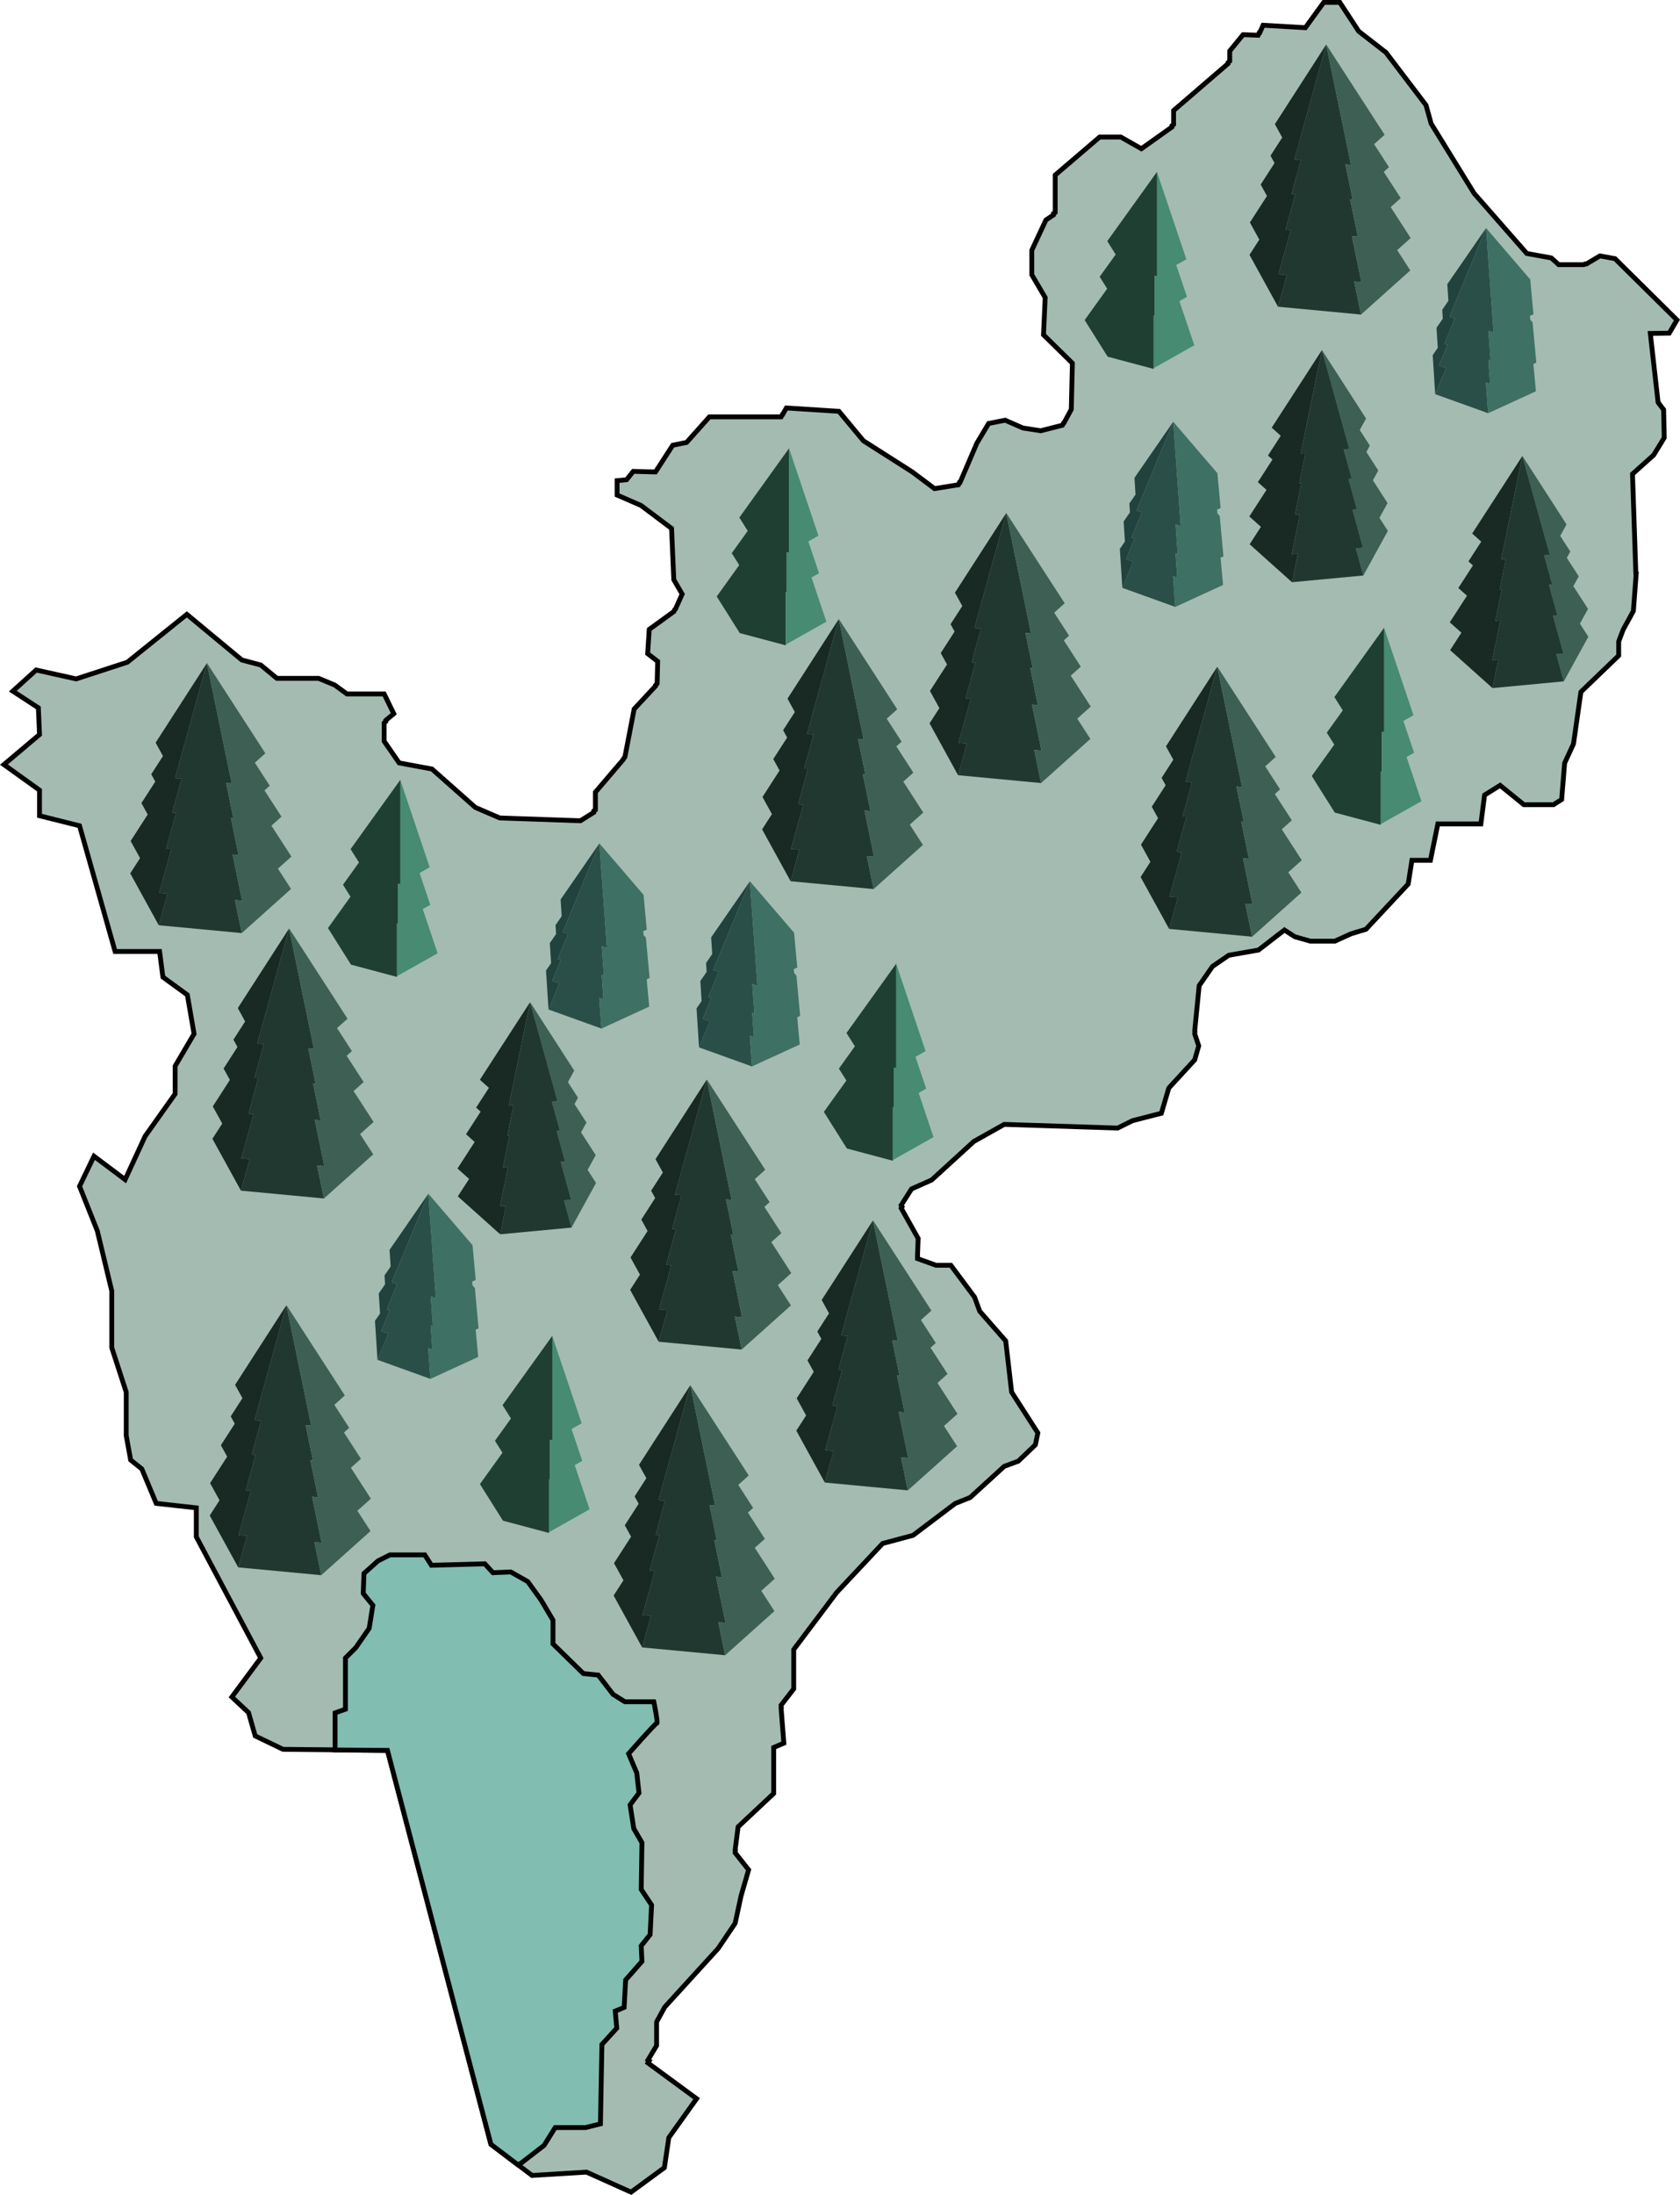 <svg id="Layer_1" data-name="Layer 1" xmlns="http://www.w3.org/2000/svg" viewBox="0 0 347.514 453.696">
  <g>
    <polygon points="345.283 68.871 341.373 68.926 342.977 83.14 343.148 83.365 343.157 83.375 343.157 83.411 344.13 84.681 344.247 90.5 342.058 94.067 337.689 97.977 338.382 118.56 338.455 118.578 337.869 126.307 335.761 130.145 334.833 132.595 334.833 135.513 327.014 143.026 325.483 153.755 323.645 157.745 323.033 165.258 321.348 166.33 315.214 166.33 310.304 162.34 307.088 164.339 306.323 170.312 297.423 170.312 295.891 177.824 292.063 177.824 291.288 182.734 282.55 192.084 279.488 193.012 276.109 194.543 271.056 194.543 267.831 193.625 265.687 192.237 260.318 196.381 254.184 197.453 250.815 199.759 248.049 203.741 247.13 213.091 247.175 213.235 247.13 213.704 247.959 216.181 247.13 219.073 241.771 224.901 240.23 230.116 234.258 231.648 231.186 233.179 207.729 232.414 201.441 235.945 192.704 243.917 188.56 245.755 186.416 249.124 186.596 249.448 186.416 249.736 189.92 255.988 189.785 259.555 189.803 259.564 189.785 260.158 193.622 261.537 196.685 261.537 201.595 268.131 202.666 271.049 208.035 277.175 209.26 287.759 214.683 296.191 214.17 298.65 210.639 302.028 207.729 303.1 200.676 309.541 197.604 310.766 188.866 317.36 182.578 319.044 173.075 329.161 164.184 340.97 164.184 349.095 161.572 352.473 161.617 353.023 161.572 353.077 162.139 360.32 160.04 361.211 160.04 370.715 152.68 377.615 152.068 382.371 152.131 382.452 152.068 382.975 154.851 386.506 153.293 391.875 152.068 397.55 148.546 402.766 137.502 414.873 135.817 417.944 135.817 422.845 134.043 425.808 134.295 425.989 134.034 426.421 144.096 433.808 138.349 441.852 137.43 448.067 130.53 453.121 121.323 448.986 110.054 449.671 101.551 443.239 80.156 361.815 69.311 361.698 58.537 361.59 52.79 358.824 51.411 353.996 47.961 350.78 53.934 342.727 40.602 317.657 40.602 311.676 32.314 310.757 29.333 303.632 27.027 301.785 26.108 296.731 26.108 287.759 23.117 278.562 23.117 266.833 20.126 254.411 16.451 245.214 19.442 238.998 25.883 243.827 30.017 234.864 36.224 226.117 36.224 220.37 40.142 213.704 38.755 205.65 33.702 201.975 33.008 196.678 23.811 196.678 16.451 170.69 8.173 168.618 8.173 163.33 0.813 158.043 8.173 151.836 7.938 146.314 2.651 142.864 7.479 138.495 15.757 140.333 26.342 136.883 38.647 126.992 50.024 136.423 53.934 137.459 57.276 140.216 65.897 140.216 69.23 141.594 71.761 143.441 79.463 143.441 81.454 147.53 79.805 148.899 79.805 149.134 79.463 149.422 79.463 153.214 82.571 157.7 89.354 158.961 98.326 166.898 103.388 169.078 120.062 169.654 122.819 167.934 122.819 167.636 123.161 167.42 123.161 163.745 128.917 157.007 128.944 156.863 129.259 156.493 131.178 146.557 135.583 141.828 135.583 141.675 135.925 141.315 136.043 136.711 133.971 135.108 134.295 130.1 139.385 126.415 139.565 126.01 139.718 125.902 141.105 122.803 139.376 119.812 138.916 109.228 132.592 104.48 127.647 102.328 127.647 99.355 129.602 99.166 130.989 97.436 135.583 97.553 135.916 97.04 135.925 97.04 139.159 92.031 142.024 91.455 146.744 86.167 161.572 86.167 161.86 85.654 161.914 85.654 162.661 84.329 173.534 85.023 178.597 91.112 188.713 97.553 193.316 101.003 198.262 100.202 198.469 99.706 198.604 99.688 202.054 91.635 204.504 87.536 207.918 86.861 211.603 88.473 215.278 89.041 219.764 87.897 220.034 87.401 220.106 87.383 221.601 84.618 221.827 75.078 215.854 69.214 216.197 61.503 213.431 56.792 213.431 51.729 216.35 45.477 217.926 44.423 217.926 44.135 218.268 43.91 218.268 36.19 227.466 28.326 231.835 28.326 236.096 30.74 242.419 26.254 242.419 25.984 242.761 25.741 242.761 22.849 254.031 13.147 254.031 12.931 254.373 12.634 254.373 10.544 257.138 7.166 260.246 7.283 260.471 6.77 260.58 6.77 261.273 5.22 270.02 5.725 273.812 0.5 277.145 0.5 281.055 6.472 286.694 10.85 294.972 21.732 296.044 25.57 304.935 39.983 315.826 52.396 320.88 53.314 322.42 54.702 327.627 54.702 327.852 54.567 328.149 54.567 330.942 52.9 334.068 53.468 346.886 66.142 345.283 68.871" fill="#a4bbb2" stroke="#010101" stroke-miterlimit="10"/>
    <path d="M153.217,379.4v-7.667l2.146-.766v-10.58l2.147-2.147,2.76-3.986.766-4.753-1.993-2.454.153-4.14,2.914-2.606,2.453-1.227h7.206l1.38,2.147,11.04-.307,1.687,1.84,3.68-.153,3.526,1.993,2.76,3.833,2.453,4.14v4.907l6.287,6.133,3.067.307,3.066,3.986,2.453,1.533h5.98s.92,4.447.614,4.447-5.827,6.286-5.827,6.286l1.687,3.987.46,4.14-1.84,2.453.766,4.907,1.687,2.913-.153,9.66,2.146,3.22-.306,6.133-1.84,2.3.153,3.22-3.373,3.833-.307,5.673-1.84.767.307,3.526-3.067,3.374-.306,16.406-3.067.766h-6.287l-2.3,3.68L191.7,464.8l-.678.336-5.566-4.227-21.4-81.424Z" transform="translate(-83.907 -17.672)" fill="#81bdb1" stroke="#010101" stroke-miterlimit="10"/>
    <g>
      <polygon points="186.376 301.234 187.785 308.065 170.617 306.451 172.426 299.922 170.694 299.758 173.222 290.64 172.168 290.54 174.199 283.21 174.197 283.21 173.408 283.136 173.837 281.586 175.343 276.156 173.991 276.029 174.599 273.837 176.724 266.164 176.727 266.162 178.094 261.228 180.582 252.256 182.179 260.003 182.978 263.882 184.511 271.321 184.513 271.324 184.513 271.326 185.709 277.131 184.556 277.022 184.553 277.022 184.91 278.753 184.913 278.758 186.059 284.324 185.54 284.275 187.12 291.947 185.9 291.833 185.898 291.833 187.865 301.373 186.379 301.234 186.376 301.234" fill="#213831"/>
      <polygon points="195.264 294.75 197.978 298.945 187.785 308.065 186.379 301.234 187.865 301.373 185.9 291.833 187.12 291.947 185.54 284.275 186.059 284.324 184.913 278.758 184.91 278.753 184.556 277.022 185.709 277.131 184.513 271.326 184.513 271.324 182.983 263.89 182.184 260.01 180.584 252.241 192.664 270.907 190.494 272.849 193.57 277.604 192.486 278.574 195.998 284.002 193.92 285.862 198.055 292.252 195.264 294.75" fill="#3d5f54"/>
      <polygon points="180.579 252.256 178.094 261.228 178.091 261.233 176.727 266.162 176.724 266.164 174.599 273.837 173.991 276.029 175.343 276.156 173.837 281.586 173.408 283.136 174.197 283.21 172.168 290.54 173.222 290.64 170.694 299.758 172.426 299.922 170.617 306.451 164.719 295.727 166.748 292.579 164.798 289.035 168.328 283.56 167.031 281.199 169.898 276.754 169.062 275.233 171.486 271.475 169.967 268.712 180.579 252.256" fill="#192924"/>
    </g>
    <g>
      <polygon points="65.038 318.767 66.447 325.599 49.279 323.984 51.088 317.455 49.356 317.292 51.884 308.173 50.83 308.074 52.861 300.744 52.859 300.744 52.07 300.669 52.499 299.119 54.005 293.689 52.653 293.563 53.261 291.37 55.386 283.698 55.389 283.695 56.756 278.761 59.244 269.789 60.841 277.536 61.64 281.416 63.173 288.855 63.175 288.857 63.175 288.86 64.371 294.664 63.218 294.555 63.215 294.555 63.572 296.286 63.575 296.291 64.721 301.858 64.202 301.808 65.782 309.48 64.562 309.366 64.56 309.366 66.527 318.906 65.041 318.767 65.038 318.767" fill="#213831"/>
      <polygon points="73.926 312.283 76.64 316.478 66.447 325.599 65.041 318.767 66.527 318.906 64.562 309.366 65.782 309.48 64.202 301.808 64.721 301.858 63.575 296.291 63.572 296.286 63.218 294.555 64.371 294.664 63.175 288.86 63.175 288.857 61.645 281.423 60.846 277.543 59.246 269.774 71.326 288.44 69.156 290.383 72.232 295.138 71.148 296.108 74.66 301.535 72.582 303.396 76.717 309.785 73.926 312.283" fill="#3d5f54"/>
      <polygon points="59.241 269.789 56.756 278.761 56.753 278.766 55.389 283.695 55.386 283.698 53.261 291.37 52.653 293.563 54.005 293.689 52.499 299.119 52.07 300.669 52.859 300.744 50.83 308.074 51.884 308.173 49.356 317.292 51.088 317.455 49.279 323.984 43.381 313.261 45.41 310.113 43.46 306.568 46.99 301.094 45.693 298.732 48.56 294.287 47.724 292.766 50.148 289.008 48.63 286.245 59.241 269.789" fill="#192924"/>
    </g>
    <g>
      <polygon points="148.59 335.312 149.999 342.144 132.831 340.529 134.639 334 132.908 333.836 135.436 324.718 134.381 324.619 136.413 317.289 136.411 317.289 135.622 317.214 136.051 315.664 137.557 310.234 136.205 310.108 136.812 307.915 138.938 300.243 138.941 300.24 140.307 295.306 142.795 286.334 144.393 294.081 145.192 297.96 146.725 305.4 146.727 305.402 146.727 305.405 147.923 311.209 146.769 311.1 146.767 311.1 147.124 312.831 147.126 312.836 148.272 318.403 147.754 318.353 149.334 326.025 148.114 325.911 148.111 325.911 150.078 335.451 148.592 335.312 148.59 335.312" fill="#213831"/>
      <polygon points="157.478 328.828 160.191 333.023 149.999 342.144 148.592 335.312 150.078 335.451 148.114 325.911 149.334 326.025 147.754 318.353 148.272 318.403 147.126 312.836 147.124 312.831 146.769 311.1 147.923 311.209 146.727 305.405 146.727 305.402 145.197 297.968 144.398 294.088 142.798 286.319 154.878 304.985 152.708 306.928 155.784 311.683 154.7 312.653 158.212 318.08 156.133 319.94 160.268 326.33 157.478 328.828" fill="#3d5f54"/>
      <polygon points="142.793 286.334 140.307 295.306 140.305 295.311 138.941 300.24 138.938 300.243 136.812 307.915 136.205 310.108 137.557 310.234 136.051 315.664 135.622 317.214 136.411 317.289 134.381 324.619 135.436 324.718 132.908 333.836 134.639 334 132.831 340.529 126.932 329.806 128.962 326.658 127.012 323.113 130.542 317.639 129.244 315.277 132.112 310.832 131.276 309.311 133.699 305.553 132.181 302.79 142.793 286.334" fill="#192924"/>
    </g>
    <g>
      <polygon points="280.122 58.185 281.531 65.017 264.363 63.402 266.171 56.873 264.44 56.709 266.968 47.591 265.913 47.492 267.945 40.162 267.943 40.162 267.154 40.087 267.583 38.537 269.089 33.107 267.737 32.981 268.344 30.788 270.47 23.115 270.473 23.113 271.839 18.179 274.327 9.207 275.925 16.954 276.724 20.833 278.257 28.273 278.259 28.275 278.259 28.277 279.455 34.082 278.301 33.973 278.299 33.973 278.656 35.704 278.658 35.709 279.804 41.275 279.286 41.226 280.866 48.898 279.646 48.784 279.643 48.784 281.61 58.324 280.124 58.185 280.122 58.185" fill="#213831"/>
      <polygon points="289.01 51.701 291.723 55.896 281.531 65.017 280.124 58.185 281.61 58.324 279.646 48.784 280.866 48.898 279.286 41.226 279.804 41.275 278.658 35.709 278.656 35.704 278.301 33.973 279.455 34.082 278.259 28.277 278.259 28.275 276.729 20.841 275.93 16.961 274.33 9.192 286.41 27.858 284.24 29.801 287.316 34.556 286.232 35.526 289.744 40.953 287.665 42.813 291.8 49.203 289.01 51.701" fill="#3d5f54"/>
      <polygon points="274.325 9.207 271.839 18.179 271.837 18.184 270.473 23.113 270.47 23.115 268.344 30.788 267.737 32.981 269.089 33.107 267.583 38.537 267.154 40.087 267.943 40.162 265.913 47.492 266.968 47.591 264.44 56.709 266.171 56.873 264.363 63.402 258.464 52.679 260.493 49.531 258.544 45.986 262.074 40.511 260.776 38.15 263.644 33.705 262.808 32.184 265.231 28.426 263.713 25.663 274.325 9.207" fill="#192924"/>
    </g>
    <g>
      <polygon points="48.599 186.039 50.008 192.87 32.84 191.255 34.648 184.726 32.917 184.563 35.445 175.444 34.39 175.345 36.422 168.015 36.42 168.015 35.631 167.941 36.06 166.39 37.566 160.96 36.214 160.834 36.821 158.641 38.947 150.969 38.95 150.966 40.316 146.033 42.804 137.06 44.402 144.807 45.201 148.687 46.734 156.126 46.736 156.128 46.736 156.131 47.932 161.935 46.778 161.826 46.776 161.826 47.133 163.558 47.135 163.563 48.281 169.129 47.763 169.079 49.343 176.752 48.123 176.637 48.12 176.637 50.087 186.178 48.601 186.039 48.599 186.039" fill="#213831"/>
      <polygon points="57.487 179.555 60.2 183.749 50.008 192.87 48.601 186.039 50.087 186.178 48.123 176.637 49.343 176.752 47.763 169.079 48.281 169.129 47.135 163.563 47.133 163.558 46.778 161.826 47.932 161.935 46.736 156.131 46.736 156.128 45.206 148.694 44.407 144.815 42.807 137.046 54.887 155.712 52.717 157.654 55.793 162.409 54.709 163.379 58.221 168.806 56.142 170.667 60.277 177.057 57.487 179.555" fill="#3d5f54"/>
      <polygon points="42.802 137.06 40.316 146.033 40.314 146.038 38.95 150.966 38.947 150.969 36.821 158.641 36.214 160.834 37.566 160.96 36.06 166.39 35.631 167.941 36.42 168.015 34.39 175.345 35.445 175.444 32.917 184.563 34.648 184.726 32.84 191.255 26.941 180.532 28.97 177.384 27.021 173.839 30.551 168.365 29.253 166.003 32.121 161.558 31.285 160.038 33.708 156.28 32.19 153.516 42.802 137.06" fill="#192924"/>
    </g>
    <g>
      <polygon points="328.553 131.622 323.484 140.841 321.929 135.228 323.416 135.087 321.245 127.248 322.151 127.163 320.404 120.862 321.085 120.798 320.718 119.473 320.718 119.471 319.421 114.797 320.581 114.688 320.057 112.799 320.057 112.796 318.231 106.209 318.231 106.205 318.225 106.183 317.056 101.961 317.054 101.959 314.92 94.25 324.042 108.397 322.737 110.771 324.821 114.003 324.102 115.311 326.567 119.132 325.452 121.162 328.487 125.869 326.808 128.918 328.553 131.622" fill="#3d5f54"/>
      <polygon points="308.723 142.229 309.934 136.356 309.932 136.356 308.656 136.476 310.348 128.274 310.345 128.274 309.294 128.372 310.655 121.776 310.652 121.776 310.207 121.819 311.192 117.038 311.192 117.036 311.501 115.541 311.499 115.541 310.51 115.635 311.537 110.645 311.54 110.643 312.857 104.245 313.544 100.91 314.917 94.25 317.054 101.959 318.225 106.183 318.231 106.205 318.231 106.209 320.057 112.796 320.057 112.799 320.581 114.688 319.421 114.797 320.718 119.471 320.718 119.473 321.085 120.798 320.404 120.862 322.151 127.163 321.245 127.248 321.243 127.248 323.416 135.087 321.929 135.228 321.927 135.228 323.484 140.841 308.723 142.229" fill="#213831"/>
      <polygon points="314.915 94.237 313.54 100.916 312.853 104.249 311.537 110.645 310.51 115.635 311.499 115.541 311.192 117.036 311.192 117.038 310.207 121.819 310.652 121.776 309.294 128.372 310.345 128.274 308.656 136.476 309.932 136.356 308.723 142.229 299.962 134.388 302.295 130.784 299.894 128.635 303.449 123.141 301.662 121.542 304.681 116.876 303.752 116.042 306.396 111.956 304.528 110.284 314.915 94.237" fill="#192924"/>
    </g>
    <g>
      <polygon points="82.961 265.22 82.765 265.694 82.659 265.658 82.961 265.22" fill="#21423d"/>
      <polygon points="82.961 265.22 82.765 265.694 82.659 265.658 82.961 265.22" fill="#21423d"/>
      <polygon points="82.961 265.22 82.765 265.694 82.659 265.658 82.961 265.22" fill="#2a4f48"/>
      <g>
        <polygon points="88.607 246.744 84.711 256.15 82.636 261.162 81.017 265.067 82.135 265.469 81.16 267.828 79.984 270.665 80.613 270.891 78.848 275.151 80.318 275.679 78.081 281.081 77.566 273.024 78.616 271.507 78.349 267.36 79.652 265.475 79.534 263.638 80.808 261.796 80.586 258.342 88.607 246.744" fill="#21423d"/>
        <polygon points="89.537 274.103 89.079 273.938 89.44 278.961 88.575 278.649 89.031 285.02 78.081 281.081 80.318 275.679 78.848 275.151 80.613 270.891 79.984 270.665 81.16 267.828 82.135 265.469 81.017 265.067 82.636 261.162 84.711 256.15 88.607 246.744 89.042 252.825 89.103 253.674 89.103 253.676 89.257 255.798 89.343 257.01 89.343 257.012 89.706 262.076 89.706 262.078 89.844 263.986 89.844 263.988 90.158 268.356 89.097 267.974 89.537 274.103" fill="#2a4f48"/>
        <polygon points="82.961 265.22 82.765 265.694 82.659 265.658 82.961 265.22" fill="#2a4f48"/>
        <polygon points="98.393 274.85 98.912 280.485 89.031 285.02 88.575 278.649 89.44 278.961 89.079 273.938 89.537 274.103 89.097 267.974 90.158 268.356 89.844 263.988 89.844 263.986 89.706 262.078 89.706 262.076 89.343 257.012 89.343 257.01 89.257 255.798 89.103 253.676 89.103 253.674 89.042 252.825 88.607 246.744 97.742 257.383 98.404 264.57 97.675 264.904 97.747 265.688 98.228 266.247 98.995 274.575 98.393 274.85" fill="#3e7063"/>
      </g>
    </g>
    <g>
      <polygon points="239.343 35.503 239.343 57.131 238.839 56.997 238.839 65.252 238.643 65.199 238.643 76.265 229.123 73.725 224.362 66.165 229.022 59.677 227.471 57.21 230.778 52.603 229.041 49.845 239.343 35.503" fill="#1f3f33"/>
      <polygon points="247.044 71.373 238.643 76.105 238.643 65.199 238.839 65.252 238.839 56.997 239.343 57.131 239.343 35.604 245.403 53.6 243.311 54.779 245.526 61.357 243.966 62.236 247.044 71.373" fill="#468b72"/>
    </g>
    <g>
      <polygon points="185.399 199.175 185.399 220.803 184.895 220.669 184.895 228.924 184.699 228.871 184.699 239.937 175.179 237.397 170.419 229.837 175.078 223.349 173.527 220.882 176.834 216.276 175.098 213.517 185.399 199.175" fill="#1f3f33"/>
      <polygon points="193.1 235.045 184.699 239.777 184.699 228.871 184.895 228.924 184.895 220.669 185.399 220.803 185.399 199.276 191.459 217.272 189.367 218.451 191.582 225.029 190.023 225.908 193.1 235.045" fill="#468b72"/>
    </g>
    <g>
      <polygon points="114.256 276.109 114.256 297.737 113.752 297.603 113.752 305.858 113.556 305.805 113.556 316.871 104.036 314.331 99.276 306.771 103.935 300.283 102.384 297.816 105.691 293.209 103.955 290.451 114.256 276.109" fill="#1f3f33"/>
      <polygon points="121.957 311.979 113.556 316.711 113.556 305.805 113.752 305.858 113.752 297.603 114.256 297.737 114.256 276.21 120.316 294.206 118.224 295.385 120.439 301.963 118.88 302.842 121.957 311.979" fill="#468b72"/>
    </g>
    <g>
      <polygon points="179.304 176.939 180.713 183.77 163.545 182.156 165.353 175.627 163.622 175.463 166.149 166.345 165.095 166.245 167.127 158.915 167.124 158.915 166.335 158.841 166.765 157.291 168.27 151.861 166.918 151.734 167.526 149.541 169.652 141.869 169.654 141.867 171.021 136.933 173.509 127.961 175.107 135.707 175.905 139.587 177.438 147.026 177.441 147.029 177.441 147.031 178.636 152.836 177.483 152.726 177.48 152.726 177.838 154.458 177.84 154.463 178.986 160.029 178.468 159.98 180.048 167.652 178.827 167.538 178.825 167.538 180.792 177.078 179.306 176.939 179.304 176.939" fill="#213831"/>
      <polygon points="188.191 170.455 190.905 174.649 180.713 183.77 179.306 176.939 180.792 177.078 178.827 167.538 180.048 167.652 178.468 159.98 178.986 160.029 177.84 154.463 177.838 154.458 177.483 152.726 178.636 152.836 177.441 147.031 177.441 147.029 175.91 139.594 175.112 135.715 173.512 127.946 185.592 146.612 183.421 148.554 186.497 153.309 185.413 154.279 188.926 159.707 186.847 161.567 190.982 167.957 188.191 170.455" fill="#3d5f54"/>
      <polygon points="173.507 127.961 171.021 136.933 171.019 136.938 169.654 141.867 169.652 141.869 167.526 149.541 166.918 151.734 168.27 151.861 166.765 157.291 166.335 158.841 167.124 158.915 165.095 166.245 166.149 166.345 163.622 175.463 165.353 175.627 163.545 182.156 157.646 171.432 159.675 168.284 157.725 164.74 161.255 159.265 159.958 156.904 162.825 152.459 161.99 150.938 164.413 147.18 162.895 144.417 173.507 127.961" fill="#192924"/>
    </g>
    <g>
      <polygon points="123.291 244.526 118.222 253.745 116.668 248.132 118.154 247.992 115.983 240.153 116.889 240.067 115.143 233.766 115.823 233.702 115.456 232.377 115.456 232.375 114.16 227.701 115.32 227.592 114.795 225.703 114.795 225.701 112.97 219.113 112.97 219.109 112.963 219.088 111.795 214.865 111.793 214.863 109.658 207.154 118.781 221.301 117.476 223.675 119.559 226.908 118.841 228.215 121.306 232.036 120.19 234.066 123.225 238.773 121.547 241.822 123.291 244.526" fill="#3d5f54"/>
      <polygon points="103.461 255.133 104.672 249.261 104.67 249.261 103.395 249.38 105.086 241.178 105.084 241.178 104.032 241.276 105.393 234.681 105.391 234.681 104.945 234.723 105.93 229.942 105.93 229.94 106.24 228.445 106.237 228.445 105.248 228.539 106.276 223.549 106.278 223.547 107.596 217.149 108.283 213.814 109.656 207.154 111.793 214.863 112.963 219.088 112.97 219.109 112.97 219.113 114.795 225.701 114.795 225.703 115.32 227.592 114.16 227.701 115.456 232.375 115.456 232.377 115.823 233.702 115.143 233.766 116.889 240.067 115.983 240.153 115.981 240.153 118.154 247.992 116.668 248.132 116.665 248.132 118.222 253.745 103.461 255.133" fill="#213831"/>
      <polygon points="109.654 207.141 108.278 213.82 107.592 217.153 106.276 223.549 105.248 228.539 106.237 228.445 105.93 229.94 105.93 229.942 104.945 234.723 105.391 234.681 104.032 241.276 105.084 241.178 103.395 249.38 104.67 249.261 103.461 255.133 94.701 247.292 97.034 243.688 94.632 241.539 98.187 236.045 96.4 234.446 99.42 229.78 98.49 228.946 101.134 224.86 99.266 223.188 109.654 207.141" fill="#192924"/>
    </g>
    <g>
      <polygon points="65.598 240.898 67.007 247.729 49.84 246.115 51.648 239.586 49.917 239.422 52.444 230.304 51.39 230.204 53.422 222.874 53.419 222.874 52.63 222.8 53.059 221.25 54.565 215.82 53.213 215.693 53.821 213.5 55.947 205.828 55.949 205.826 57.316 200.892 59.804 191.92 61.401 199.666 62.2 203.546 63.733 210.985 63.736 210.988 63.736 210.99 64.931 216.795 63.778 216.685 63.775 216.685 64.132 218.417 64.135 218.422 65.281 223.988 64.763 223.939 66.343 231.611 65.122 231.497 65.12 231.497 67.087 241.037 65.601 240.898 65.598 240.898" fill="#213831"/>
      <polygon points="74.486 234.414 77.2 238.608 67.007 247.729 65.601 240.898 67.087 241.037 65.122 231.497 66.343 231.611 64.763 223.939 65.281 223.988 64.135 218.422 64.132 218.417 63.778 216.685 64.931 216.795 63.736 210.99 63.736 210.988 62.205 203.553 61.406 199.674 59.806 191.905 71.887 210.571 69.716 212.513 72.792 217.268 71.708 218.238 75.22 223.666 73.142 225.526 77.277 231.916 74.486 234.414" fill="#3d5f54"/>
      <polygon points="59.801 191.92 57.316 200.892 57.313 200.897 55.949 205.826 55.947 205.828 53.821 213.5 53.213 215.693 54.565 215.82 53.059 221.25 52.63 222.8 53.419 222.874 51.39 230.204 52.444 230.304 49.917 239.422 51.648 239.586 49.84 246.115 43.941 235.391 45.97 232.243 44.02 228.699 47.55 223.224 46.253 220.863 49.12 216.418 48.284 214.897 50.708 211.139 49.19 208.376 59.801 191.92" fill="#192924"/>
    </g>
    <g>
      <polygon points="213.942 155.026 215.351 161.857 198.183 160.242 199.992 153.714 198.26 153.55 200.788 144.431 199.734 144.332 201.765 137.002 201.763 137.002 200.974 136.928 201.403 135.377 202.909 129.948 201.557 129.821 202.165 127.628 204.291 119.956 204.293 119.953 205.66 115.02 208.148 106.048 209.745 113.794 210.544 117.674 212.077 125.113 212.079 125.115 212.079 125.118 213.275 130.922 212.122 130.813 212.119 130.813 212.476 132.545 212.479 132.55 213.625 138.116 213.106 138.066 214.687 145.739 213.466 145.625 213.464 145.625 215.431 155.165 213.945 155.026 213.942 155.026" fill="#213831"/>
      <polygon points="222.83 148.542 225.544 152.736 215.351 161.857 213.945 155.026 215.431 155.165 213.466 145.625 214.687 145.739 213.106 138.066 213.625 138.116 212.479 132.55 212.476 132.545 212.122 130.813 213.275 130.922 212.079 125.118 212.079 125.115 210.549 117.681 209.75 113.802 208.15 106.033 220.231 124.699 218.06 126.641 221.136 131.396 220.052 132.366 223.564 137.793 221.486 139.654 225.621 146.044 222.83 148.542" fill="#3d5f54"/>
      <polygon points="208.145 106.048 205.66 115.02 205.657 115.025 204.293 119.953 204.291 119.956 202.165 127.628 201.557 129.821 202.909 129.948 201.403 135.377 200.974 136.928 201.763 137.002 199.734 144.332 200.788 144.431 198.26 153.55 199.992 153.714 198.183 160.242 192.285 149.519 194.314 146.371 192.364 142.826 195.894 137.352 194.597 134.99 197.464 130.545 196.628 129.025 199.052 125.267 197.534 122.503 208.145 106.048" fill="#192924"/>
    </g>
    <g>
      <polygon points="152.005 272.125 153.414 278.956 136.246 277.342 138.054 270.813 136.323 270.649 138.85 261.531 137.796 261.431 139.828 254.101 139.825 254.101 139.036 254.027 139.465 252.477 140.971 247.047 139.619 246.92 140.227 244.727 142.353 237.055 142.355 237.053 143.722 232.119 146.21 223.147 147.808 230.893 148.606 234.773 150.139 242.212 150.142 242.215 150.142 242.217 151.337 248.022 150.184 247.912 150.181 247.912 150.539 249.644 150.541 249.649 151.687 255.215 151.169 255.166 152.749 262.838 151.528 262.724 151.526 262.724 153.493 272.264 152.007 272.125 152.005 272.125" fill="#213831"/>
      <polygon points="160.892 265.641 163.606 269.835 153.414 278.956 152.007 272.125 153.493 272.264 151.528 262.724 152.749 262.838 151.169 255.166 151.687 255.215 150.541 249.649 150.539 249.644 150.184 247.912 151.337 248.022 150.142 242.217 150.142 242.215 148.611 234.78 147.812 230.901 146.213 223.132 158.293 241.798 156.122 243.74 159.198 248.495 158.114 249.465 161.627 254.893 159.548 256.753 163.683 263.143 160.892 265.641" fill="#3d5f54"/>
      <polygon points="146.208 223.147 143.722 232.119 143.72 232.124 142.355 237.053 142.353 237.055 140.227 244.727 139.619 246.92 140.971 247.047 139.465 252.477 139.036 254.027 139.825 254.101 137.796 261.431 138.85 261.531 136.323 270.649 138.054 270.813 136.246 277.342 130.347 266.618 132.376 263.47 130.426 259.926 133.956 254.451 132.659 252.09 135.526 247.645 134.69 246.124 137.114 242.366 135.596 239.603 146.208 223.147" fill="#192924"/>
    </g>
    <g>
      <polygon points="301.757 65.614 301.56 66.088 301.454 66.052 301.757 65.614" fill="#21423d"/>
      <polygon points="301.757 65.614 301.56 66.088 301.454 66.052 301.757 65.614" fill="#21423d"/>
      <polygon points="301.757 65.614 301.56 66.088 301.454 66.052 301.757 65.614" fill="#2a4f48"/>
      <g>
        <polygon points="307.402 47.137 303.506 56.543 301.432 61.555 299.813 65.46 300.931 65.862 299.955 68.221 298.779 71.058 299.409 71.284 297.644 75.544 299.113 76.072 296.876 81.474 296.362 73.417 297.411 71.9 297.145 67.754 298.447 65.869 298.33 64.031 299.603 62.189 299.382 58.735 307.402 47.137" fill="#21423d"/>
        <polygon points="308.333 74.496 307.874 74.332 308.235 79.354 307.371 79.043 307.827 85.413 296.876 81.474 299.113 76.072 297.644 75.544 299.409 71.284 298.779 71.058 299.955 68.221 300.931 65.862 299.813 65.46 301.432 61.555 303.506 56.543 307.402 47.137 307.838 53.218 307.899 54.067 307.899 54.069 308.053 56.191 308.138 57.404 308.138 57.406 308.502 62.469 308.502 62.471 308.64 64.379 308.64 64.381 308.953 68.749 307.892 68.368 308.333 74.496" fill="#2a4f48"/>
        <polygon points="301.757 65.614 301.56 66.088 301.454 66.052 301.757 65.614" fill="#2a4f48"/>
        <polygon points="317.188 75.244 317.707 80.878 307.827 85.413 307.371 79.043 308.235 79.354 307.874 74.332 308.333 74.496 307.892 68.368 308.953 68.749 308.64 64.381 308.64 64.379 308.502 62.471 308.502 62.469 308.138 57.406 308.138 57.404 308.053 56.191 307.899 54.069 307.899 54.067 307.838 53.218 307.402 47.137 316.538 57.776 317.2 64.964 316.47 65.298 316.543 66.081 317.023 66.641 317.791 74.968 317.188 75.244" fill="#3e7063"/>
      </g>
    </g>
    <g>
      <polygon points="163.237 92.635 163.237 114.264 162.733 114.13 162.733 122.384 162.537 122.331 162.537 133.397 153.016 130.858 148.256 123.297 152.915 116.809 151.364 114.342 154.671 109.736 152.935 106.978 163.237 92.635" fill="#1f3f33"/>
      <polygon points="170.937 128.506 162.537 133.238 162.537 122.331 162.733 122.384 162.733 114.13 163.237 114.264 163.237 92.736 169.296 110.733 167.205 111.912 169.42 118.489 167.86 119.369 170.937 128.506" fill="#468b72"/>
    </g>
    <g>
      <polygon points="82.821 161.175 82.821 182.803 82.317 182.669 82.317 190.923 82.121 190.87 82.121 201.937 72.601 199.397 67.84 191.836 72.5 185.348 70.948 182.881 74.255 178.275 72.519 175.517 82.821 161.175" fill="#1f3f33"/>
      <polygon points="90.522 197.045 82.121 201.777 82.121 190.87 82.317 190.923 82.317 182.669 82.821 182.803 82.821 161.275 88.881 179.272 86.789 180.451 89.004 187.028 87.444 187.908 90.522 197.045" fill="#468b72"/>
    </g>
    <g>
      <polygon points="286.323 129.739 286.323 151.368 285.819 151.233 285.819 159.488 285.623 159.435 285.623 170.501 276.103 167.961 271.343 160.401 276.002 153.913 274.451 151.446 277.758 146.84 276.022 144.082 286.323 129.739" fill="#1f3f33"/>
      <polygon points="294.024 165.609 285.623 170.342 285.623 159.435 285.819 159.488 285.819 151.233 286.323 151.368 286.323 129.84 292.383 147.837 290.291 149.016 292.506 155.593 290.946 156.472 294.024 165.609" fill="#468b72"/>
    </g>
    <g>
      <polygon points="287.086 109.738 282.017 118.957 280.462 113.344 281.948 113.204 279.778 105.364 280.684 105.279 278.937 98.978 279.618 98.914 279.251 97.589 279.251 97.587 277.954 92.913 279.114 92.804 278.59 90.915 278.59 90.912 276.764 84.325 276.764 84.321 276.758 84.3 275.589 80.077 275.587 80.075 273.452 72.366 282.575 86.513 281.27 88.887 283.354 92.119 282.635 93.427 285.1 97.248 283.985 99.278 287.02 103.985 285.341 107.034 287.086 109.738" fill="#3d5f54"/>
      <polygon points="267.255 120.345 268.467 114.472 268.465 114.472 267.189 114.592 268.88 106.39 268.878 106.39 267.827 106.488 269.187 99.892 269.185 99.892 268.74 99.935 269.725 95.154 269.725 95.152 270.034 93.657 270.032 93.657 269.042 93.751 270.07 88.761 270.072 88.759 271.39 82.361 272.077 79.026 273.45 72.366 275.587 80.075 276.758 84.3 276.764 84.321 276.764 84.325 278.59 90.912 278.59 90.915 279.114 92.804 277.954 92.913 279.251 97.587 279.251 97.589 279.618 98.914 278.937 98.978 280.684 105.279 279.778 105.364 279.775 105.364 281.948 113.204 280.462 113.344 280.46 113.344 282.017 118.957 267.255 120.345" fill="#213831"/>
      <polygon points="273.448 72.353 272.073 79.032 271.386 82.365 270.07 88.761 269.042 93.751 270.032 93.657 269.725 95.152 269.725 95.154 268.74 99.935 269.185 99.892 267.827 106.488 268.878 106.39 267.189 114.592 268.465 114.472 267.255 120.345 258.495 112.504 260.828 108.9 258.427 106.751 261.982 101.257 260.195 99.658 263.214 94.992 262.285 94.158 264.929 90.072 263.061 88.4 273.448 72.353" fill="#192924"/>
    </g>
    <g>
      <polygon points="149.478 200.639 149.281 201.113 149.175 201.077 149.478 200.639" fill="#21423d"/>
      <polygon points="149.478 200.639 149.281 201.113 149.175 201.077 149.478 200.639" fill="#21423d"/>
      <polygon points="149.478 200.639 149.281 201.113 149.175 201.077 149.478 200.639" fill="#2a4f48"/>
      <g>
        <polygon points="155.123 182.162 151.227 191.569 149.153 196.58 147.534 200.485 148.651 200.887 147.676 203.246 146.5 206.083 147.13 206.309 145.365 210.569 146.834 211.097 144.597 216.499 144.082 208.442 145.132 206.925 144.866 202.779 146.168 200.894 146.051 199.056 147.324 197.214 147.103 193.76 155.123 182.162" fill="#21423d"/>
        <polygon points="156.053 209.521 155.595 209.357 155.956 214.379 155.092 214.068 155.548 220.438 144.597 216.499 146.834 211.097 145.365 210.569 147.13 206.309 146.5 206.083 147.676 203.246 148.651 200.887 147.534 200.485 149.153 196.58 151.227 191.569 155.123 182.162 155.559 188.243 155.62 189.092 155.62 189.094 155.773 191.216 155.859 192.429 155.859 192.431 156.223 197.494 156.223 197.496 156.36 199.404 156.36 199.406 156.674 203.774 155.613 203.393 156.053 209.521" fill="#2a4f48"/>
        <polygon points="149.478 200.639 149.281 201.113 149.175 201.077 149.478 200.639" fill="#2a4f48"/>
        <polygon points="164.909 210.269 165.428 215.903 155.548 220.438 155.092 214.068 155.956 214.379 155.595 209.357 156.053 209.521 155.613 203.393 156.674 203.774 156.36 199.406 156.36 199.404 156.223 197.496 156.223 197.494 155.859 192.431 155.859 192.429 155.773 191.216 155.62 189.094 155.62 189.092 155.559 188.243 155.123 182.162 164.259 192.801 164.92 199.989 164.191 200.323 164.263 201.106 164.744 201.666 165.512 209.993 164.909 210.269" fill="#3e7063"/>
      </g>
    </g>
    <g>
      <polygon points="257.595 186.792 259.004 193.623 241.836 192.008 243.645 185.48 241.913 185.316 244.441 176.197 243.387 176.098 245.418 168.768 245.416 168.768 244.627 168.694 245.056 167.143 246.562 161.714 245.21 161.587 245.818 159.394 247.943 151.722 247.946 151.719 249.313 146.786 251.801 137.814 253.398 145.56 254.197 149.44 255.73 156.879 255.732 156.881 255.732 156.884 256.928 162.688 255.775 162.579 255.772 162.579 256.129 164.311 256.132 164.316 257.278 169.882 256.759 169.832 258.339 177.505 257.119 177.391 257.117 177.391 259.084 186.931 257.598 186.792 257.595 186.792" fill="#213831"/>
      <polygon points="266.483 180.308 269.197 184.502 259.004 193.623 257.598 186.792 259.084 186.931 257.119 177.391 258.339 177.505 256.759 169.832 257.278 169.882 256.132 164.316 256.129 164.311 255.775 162.579 256.928 162.688 255.732 156.884 255.732 156.881 254.202 149.447 253.403 145.568 251.803 137.799 263.883 156.465 261.713 158.407 264.789 163.162 263.705 164.132 267.217 169.56 265.139 171.42 269.274 177.81 266.483 180.308" fill="#3d5f54"/>
      <polygon points="251.798 137.814 249.313 146.786 249.31 146.791 247.946 151.719 247.943 151.722 245.818 159.394 245.21 161.587 246.562 161.714 245.056 167.143 244.627 168.694 245.416 168.768 243.387 176.098 244.441 176.197 241.913 185.316 243.645 185.48 241.836 192.008 235.938 181.285 237.967 178.137 236.017 174.593 239.547 169.118 238.25 166.756 241.117 162.311 240.281 160.791 242.705 157.033 241.186 154.269 251.798 137.814" fill="#192924"/>
    </g>
    <g>
      <polygon points="237.041 105.652 236.844 106.126 236.738 106.09 237.041 105.652" fill="#21423d"/>
      <polygon points="237.041 105.652 236.844 106.126 236.738 106.09 237.041 105.652" fill="#21423d"/>
      <polygon points="237.041 105.652 236.844 106.126 236.738 106.09 237.041 105.652" fill="#2a4f48"/>
      <g>
        <polygon points="242.686 87.175 238.79 96.582 236.716 101.593 235.097 105.499 236.214 105.9 235.239 108.259 234.063 111.097 234.693 111.323 232.928 115.582 234.397 116.111 232.16 121.512 231.645 113.456 232.695 111.939 232.429 107.792 233.731 105.907 233.614 104.07 234.887 102.228 234.666 98.774 242.686 87.175" fill="#21423d"/>
        <polygon points="243.616 114.535 243.158 114.37 243.519 119.393 242.655 119.081 243.111 125.452 232.16 121.512 234.397 116.111 232.928 115.582 234.693 111.323 234.063 111.097 235.239 108.259 236.214 105.9 235.097 105.499 236.716 101.593 238.79 96.582 242.686 87.175 243.122 93.257 243.183 94.106 243.183 94.108 243.336 96.23 243.422 97.442 243.422 97.444 243.786 102.508 243.786 102.51 243.923 104.417 243.923 104.42 244.237 108.788 243.176 108.406 243.616 114.535" fill="#2a4f48"/>
        <polygon points="237.041 105.652 236.844 106.126 236.738 106.09 237.041 105.652" fill="#2a4f48"/>
        <polygon points="252.472 115.282 252.991 120.916 243.111 125.452 242.655 119.081 243.519 119.393 243.158 114.37 243.616 114.535 243.176 108.406 244.237 108.788 243.923 104.42 243.923 104.417 243.786 102.51 243.786 102.508 243.422 97.444 243.422 97.442 243.336 96.23 243.183 94.108 243.183 94.106 243.122 93.257 242.686 87.175 251.822 97.815 252.483 105.002 251.754 105.336 251.826 106.119 252.307 106.679 253.075 115.007 252.472 115.282" fill="#3e7063"/>
      </g>
    </g>
    <g>
      <polygon points="118.342 192.806 118.145 193.28 118.039 193.244 118.342 192.806" fill="#21423d"/>
      <polygon points="118.342 192.806 118.145 193.28 118.039 193.244 118.342 192.806" fill="#21423d"/>
      <polygon points="118.342 192.806 118.145 193.28 118.039 193.244 118.342 192.806" fill="#2a4f48"/>
      <g>
        <polygon points="123.987 174.33 120.091 183.736 118.016 188.747 116.398 192.653 117.515 193.055 116.54 195.414 115.364 198.251 115.994 198.477 114.229 202.736 115.698 203.265 113.461 208.667 112.946 200.61 113.996 199.093 113.73 194.946 115.032 193.061 114.915 191.224 116.188 189.382 115.967 185.928 123.987 174.33" fill="#21423d"/>
        <polygon points="124.917 201.689 124.459 201.524 124.82 206.547 123.956 206.235 124.412 212.606 113.461 208.667 115.698 203.265 114.229 202.736 115.994 198.477 115.364 198.251 116.54 195.414 117.515 193.055 116.398 192.653 118.016 188.747 120.091 183.736 123.987 174.33 124.423 180.411 124.484 181.26 124.484 181.262 124.637 183.384 124.723 184.596 124.723 184.598 125.087 189.662 125.087 189.664 125.224 191.571 125.224 191.574 125.538 195.942 124.477 195.56 124.917 201.689" fill="#2a4f48"/>
        <polygon points="118.342 192.806 118.145 193.28 118.039 193.244 118.342 192.806" fill="#2a4f48"/>
        <polygon points="133.773 202.436 134.292 208.071 124.412 212.606 123.956 206.235 124.82 206.547 124.459 201.524 124.917 201.689 124.477 195.56 125.538 195.942 125.224 191.574 125.224 191.571 125.087 189.664 125.087 189.662 124.723 184.598 124.723 184.596 124.637 183.384 124.484 181.262 124.484 181.26 124.423 180.411 123.987 174.33 133.123 184.969 133.784 192.156 133.055 192.49 133.127 193.274 133.608 193.833 134.376 202.161 133.773 202.436" fill="#3e7063"/>
      </g>
    </g>
  </g>
</svg>
